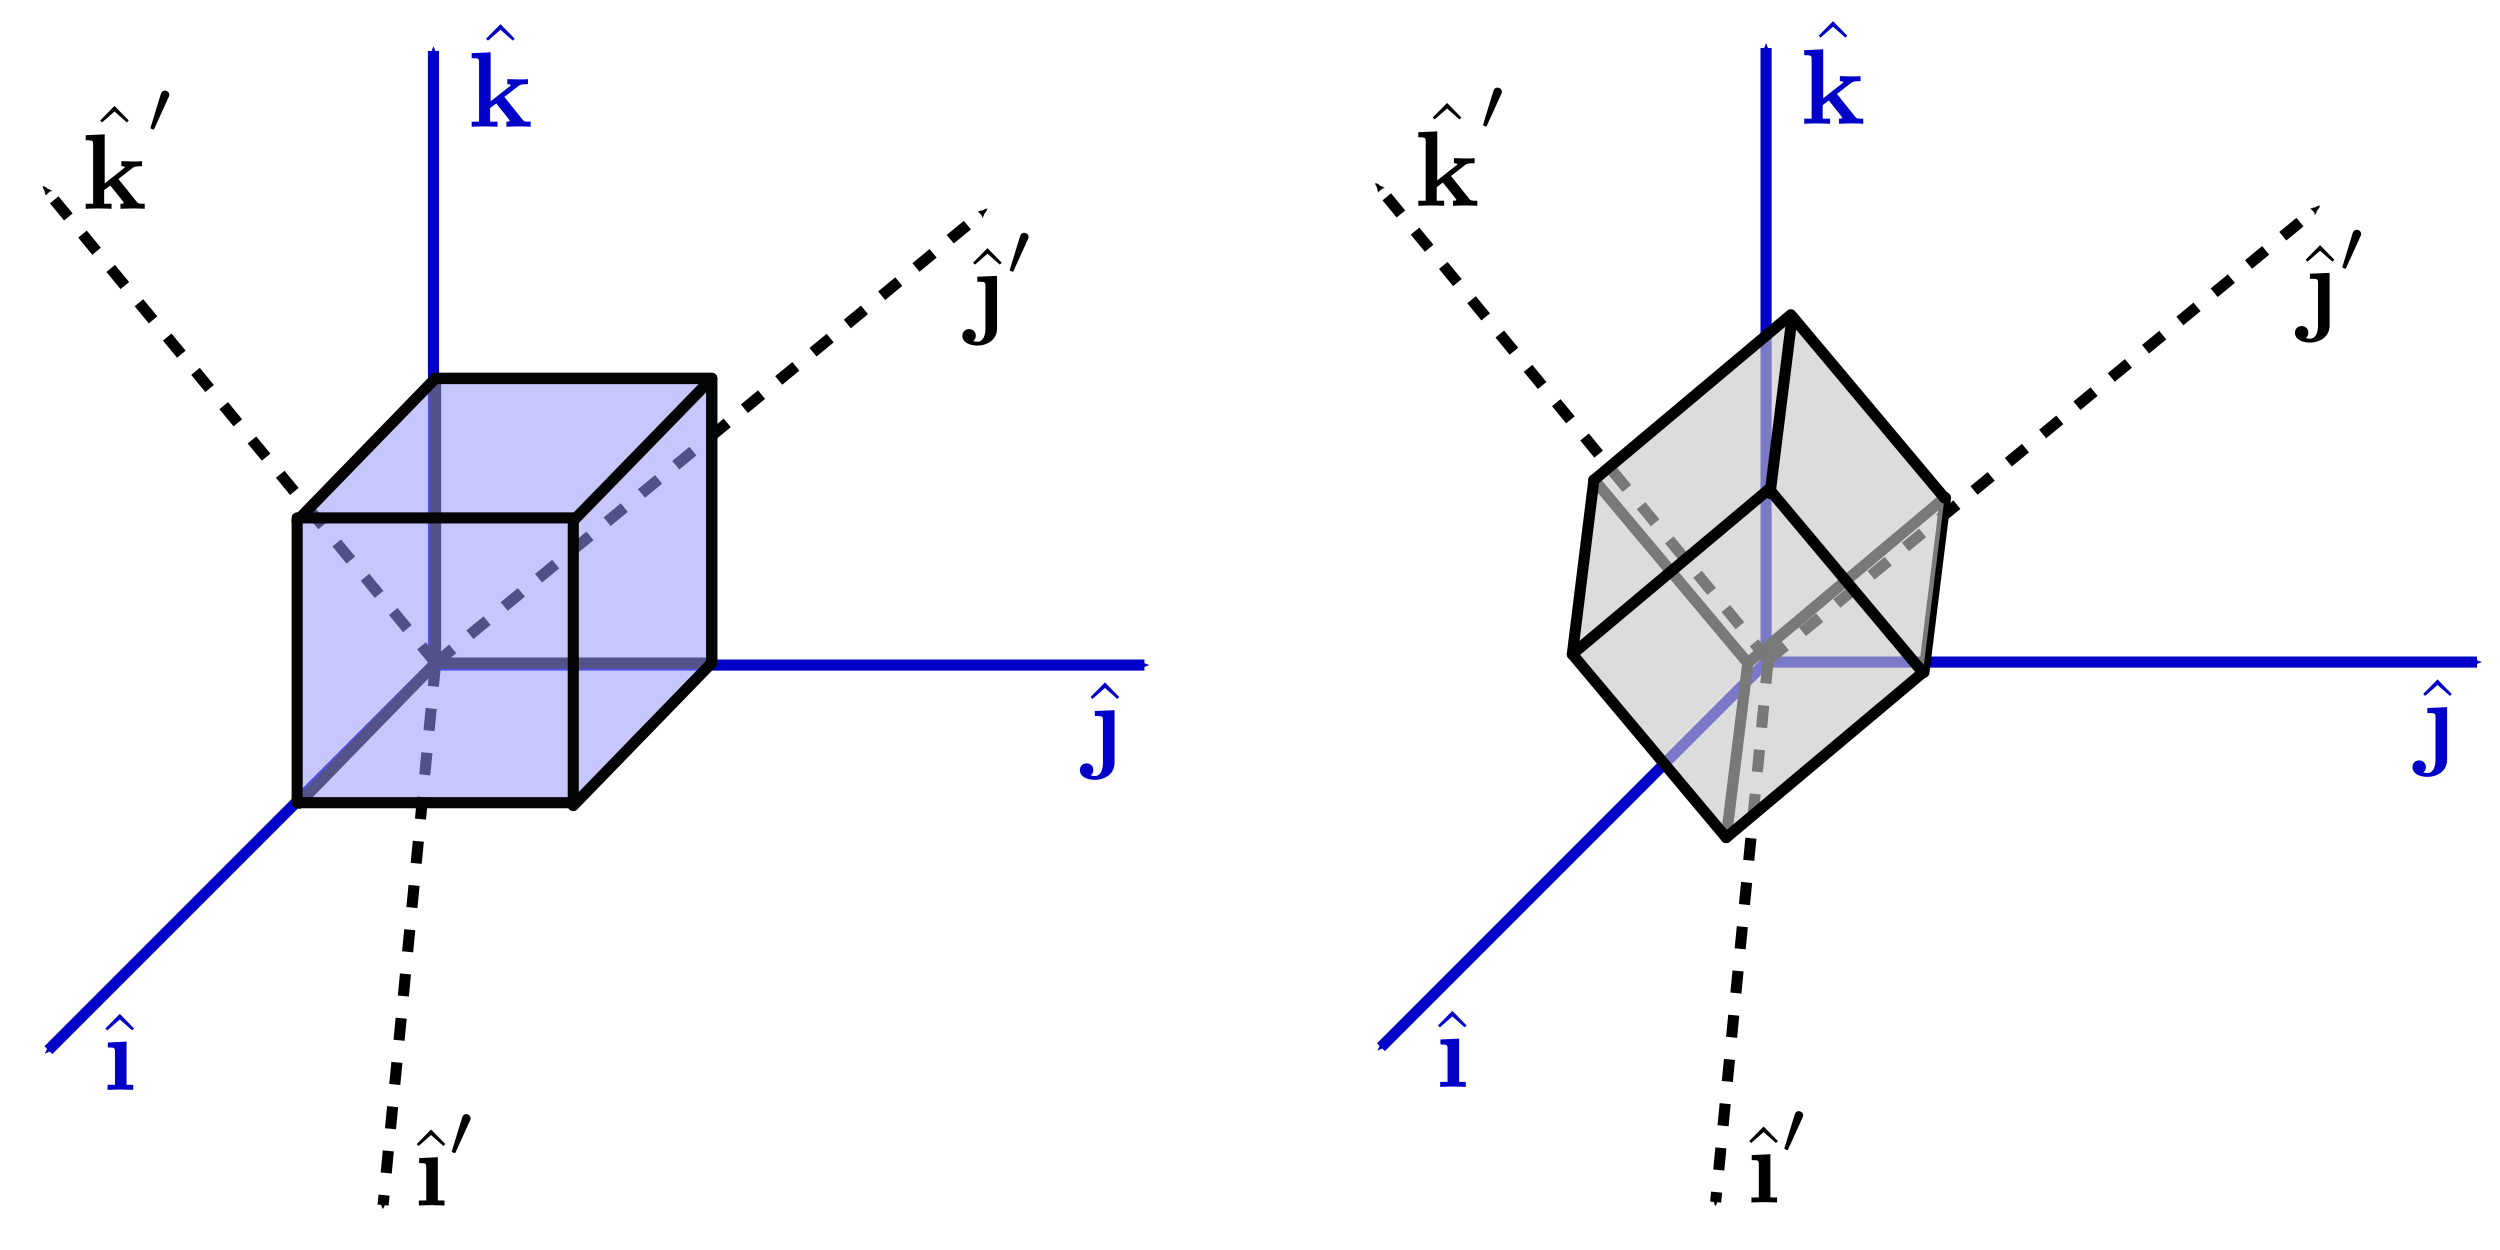 <?xml version="1.0" encoding="UTF-8" standalone="no"?>
<!-- Created with Inkscape (http://www.inkscape.org/) -->

<svg
   xmlns:dc="http://purl.org/dc/elements/1.1/"
   xmlns:cc="http://creativecommons.org/ns#"
   xmlns:rdf="http://www.w3.org/1999/02/22-rdf-syntax-ns#"
   xmlns:svg="http://www.w3.org/2000/svg"
   xmlns="http://www.w3.org/2000/svg"
   xmlns:sodipodi="http://sodipodi.sourceforge.net/DTD/sodipodi-0.dtd"
   xmlns:inkscape="http://www.inkscape.org/namespaces/inkscape"
   id="svg2"
   version="1.1"
   inkscape:version="0.91 r13725"
   xml:space="preserve"
   width="5in"
   height="2.5in"
   viewBox="0 0 450 225"
   sodipodi:docname="rota_ejes.svg"><sodipodi:namedview
     pagecolor="#ffffff"
     bordercolor="#666666"
     borderopacity="1"
     objecttolerance="10"
     gridtolerance="10"
     guidetolerance="10"
     inkscape:pageopacity="0"
     inkscape:pageshadow="2"
     inkscape:window-width="1920"
     inkscape:window-height="1054"
     id="namedview4"
     showgrid="false"
     inkscape:zoom="0.9610573"
     inkscape:cx="98.223397"
     inkscape:cy="197.74454"
     inkscape:window-x="1920"
     inkscape:window-y="0"
     inkscape:window-maximized="1"
     inkscape:current-layer="g10"
     inkscape:object-nodes="true"
     fit-margin-top="0"
     fit-margin-left="0"
     fit-margin-right="0"
     fit-margin-bottom="0"
     units="in" /><defs
     id="defs6"><marker
       inkscape:stockid="Arrow2Send"
       orient="auto"
       refY="0"
       refX="0"
       id="marker8560"
       style="overflow:visible"
       inkscape:isstock="true"><path
         id="path8562"
         style="fill:#000000;fill-opacity:1;fill-rule:evenodd;stroke:#000000;stroke-width:0.625;stroke-linejoin:round;stroke-opacity:1"
         d="M 8.719,4.034 -2.207,0.016 8.719,-4.002 c -1.745,2.372 -1.735,5.617 -6e-7,8.035 z"
         transform="matrix(-0.3,0,0,-0.3,0.69,0)"
         inkscape:connector-curvature="0" /></marker><marker
       inkscape:stockid="Arrow2Send"
       orient="auto"
       refY="0"
       refX="0"
       id="marker8530"
       style="overflow:visible"
       inkscape:isstock="true"><path
         id="path8532"
         style="fill:#000000;fill-opacity:1;fill-rule:evenodd;stroke:#000000;stroke-width:0.625;stroke-linejoin:round;stroke-opacity:1"
         d="M 8.719,4.034 -2.207,0.016 8.719,-4.002 c -1.745,2.372 -1.735,5.617 -6e-7,8.035 z"
         transform="matrix(-0.3,0,0,-0.3,0.69,0)"
         inkscape:connector-curvature="0" /></marker><marker
       inkscape:isstock="true"
       style="overflow:visible"
       id="marker8502"
       refX="0"
       refY="0"
       orient="auto"
       inkscape:stockid="Arrow2Send"><path
         transform="matrix(-0.3,0,0,-0.3,0.69,0)"
         d="M 8.719,4.034 -2.207,0.016 8.719,-4.002 c -1.745,2.372 -1.735,5.617 -6e-7,8.035 z"
         style="fill:#000000;fill-opacity:1;fill-rule:evenodd;stroke:#000000;stroke-width:0.625;stroke-linejoin:round;stroke-opacity:1"
         id="path8504"
         inkscape:connector-curvature="0" /></marker><marker
       inkscape:isstock="true"
       style="overflow:visible"
       id="marker7899"
       refX="0"
       refY="0"
       orient="auto"
       inkscape:stockid="Arrow2Send"
       inkscape:collect="always"><path
         transform="matrix(-0.3,0,0,-0.3,0.69,0)"
         d="M 8.719,4.034 -2.207,0.016 8.719,-4.002 c -1.745,2.372 -1.735,5.617 -6e-7,8.035 z"
         style="fill:#0000c8;fill-opacity:1;fill-rule:evenodd;stroke:#0000c8;stroke-width:0.625;stroke-linejoin:round;stroke-opacity:1"
         id="path7901"
         inkscape:connector-curvature="0" /></marker><marker
       inkscape:isstock="true"
       style="overflow:visible"
       id="marker7555"
       refX="0"
       refY="0"
       orient="auto"
       inkscape:stockid="Arrow2Send"
       inkscape:collect="always"><path
         transform="matrix(-0.3,0,0,-0.3,0.69,0)"
         d="M 8.719,4.034 -2.207,0.016 8.719,-4.002 c -1.745,2.372 -1.735,5.617 -6e-7,8.035 z"
         style="fill:#0000c8;fill-opacity:1;fill-rule:evenodd;stroke:#0000c8;stroke-width:0.625;stroke-linejoin:round;stroke-opacity:1"
         id="path7557"
         inkscape:connector-curvature="0" /></marker><marker
       inkscape:stockid="Arrow2Send"
       orient="auto"
       refY="0"
       refX="0"
       id="Arrow2Send"
       style="overflow:visible"
       inkscape:isstock="true"
       inkscape:collect="always"><path
         id="path7066"
         style="fill:#0000c8;fill-opacity:1;fill-rule:evenodd;stroke:#0000c8;stroke-width:0.625;stroke-linejoin:round;stroke-opacity:1"
         d="M 8.719,4.034 -2.207,0.016 8.719,-4.002 c -1.745,2.372 -1.735,5.617 -6e-7,8.035 z"
         transform="matrix(-0.3,0,0,-0.3,0.69,0)"
         inkscape:connector-curvature="0" /></marker></defs><g
     id="g10"
     inkscape:groupmode="layer"
     inkscape:label="rota_ejes"
     transform="matrix(1.25,0,0,-1.25,157.093,236.983)"><g
       id="g9334"
       transform="translate(260.148,-240.137)"><path
         style="fill:none;fill-rule:evenodd;stroke:#0000c8;stroke-width:1.6;stroke-linecap:butt;stroke-linejoin:miter;stroke-miterlimit:4;stroke-dasharray:none;stroke-dashoffset:0;stroke-opacity:1;marker-end:url(#Arrow2Send)"
         d="m -131.51,334.385 102.375,0"
         id="path9336"
         inkscape:connector-curvature="0" /><path
         inkscape:connector-curvature="0"
         id="path9338"
         d="m -131.641,334.253 -55.327,-55.327"
         style="fill:none;fill-rule:evenodd;stroke:#0000c8;stroke-width:1.6;stroke-linecap:butt;stroke-linejoin:miter;stroke-miterlimit:4;stroke-dasharray:none;stroke-dashoffset:0;stroke-opacity:1;marker-end:url(#marker7555)" /><path
         inkscape:connector-curvature="0"
         id="path9340"
         d="m -131.51,334.385 0,88.432"
         style="fill:none;fill-rule:evenodd;stroke:#0000c8;stroke-width:1.6;stroke-linecap:butt;stroke-linejoin:miter;stroke-miterlimit:4;stroke-dasharray:none;stroke-dashoffset:0;stroke-opacity:1;marker-end:url(#marker7899)" /><path
         inkscape:connector-curvature="0"
         id="path9342"
         d="m -131.207,334.684 79.032,65.075"
         style="fill:none;fill-rule:evenodd;stroke:#000000;stroke-width:1.6;stroke-linecap:butt;stroke-linejoin:miter;stroke-miterlimit:4;stroke-dasharray:3.2, 3.2;stroke-dashoffset:0;stroke-opacity:1;marker-end:url(#marker8502)" /><path
         style="fill:none;fill-rule:evenodd;stroke:#000000;stroke-width:1.6;stroke-linecap:butt;stroke-linejoin:miter;stroke-miterlimit:4;stroke-dasharray:3.2, 3.2;stroke-dashoffset:0;stroke-opacity:1;marker-end:url(#marker8560)"
         d="m -131.225,334.5 -7.543,-77.88"
         id="path9344"
         inkscape:connector-curvature="0" /><path
         style="fill:none;fill-rule:evenodd;stroke:#000000;stroke-width:1.6;stroke-linecap:butt;stroke-linejoin:miter;stroke-miterlimit:4;stroke-dasharray:3.2, 3.2;stroke-dashoffset:0;stroke-opacity:1;marker-end:url(#marker8530)"
         d="m -131.207,334.684 -56.212,68.268"
         id="path9346"
         inkscape:connector-curvature="0" /><g
         id="g9348"
         transform="matrix(1,0,0,-1,-213.559,470.155)"
         style="fill:#0000c8;fill-opacity:1"><g
           word-spacing="normal"
           letter-spacing="normal"
           font-size-adjust="none"
           font-stretch="normal"
           font-weight="normal"
           font-variant="normal"
           font-style="normal"
           stroke-miterlimit="10.433"
           xml:space="preserve"
           transform="matrix(0.31,0,0,-0.31,-54.237,184.172)"
           id="g9350"
           style="font-style:normal;font-variant:normal;font-weight:normal;font-stretch:normal;letter-spacing:normal;word-spacing:normal;text-anchor:start;fill:#0000c8;fill-opacity:1;fill-rule:evenodd;stroke:#000000;stroke-linecap:butt;stroke-linejoin:miter;stroke-miterlimit:10.433;stroke-dasharray:none;stroke-dashoffset:0;stroke-opacity:1"><polygon
             id="polygon9352"
             points="464.06,447.08 464.95,446.19 470.73,451.27 476.47,446.19 477.36,447.08 470.73,453.86 "
             style="fill:#0000c8;fill-opacity:1;stroke-width:0" /><path
             id="path9354"
             d="m 466.18,418.01 0,22.77 -8.82,-0.41 0,-2.34 c 3.1,0 3.44,0 3.44,-1.94 l 0,-27.55 -3.44,0 0,-2.34 c 1.85,0.05 4.19,0.16 5.99,0.16 1.84,0 4.23,-0.11 6.01,-0.16 l 0,2.34 -3.43,0 0,6.33 c 1.45,1.14 1.84,1.44 2.84,2.14 l 5.03,-6.28 c 0.45,-0.59 1.25,-1.59 1.25,-1.73 0,-0.46 -0.89,-0.46 -1.55,-0.46 l 0,-2.34 c 1.5,0.09 5.83,0.16 6.08,0.16 1.8,0 3.49,-0.07 5.19,-0.16 l 0,2.34 -0.86,0 c -2.14,0 -2.28,0.21 -2.94,1 l -8.42,10.5 6.49,5.03 c 0.7,0.57 1.14,0.91 4.48,0.91 l 0,2.34 c -1.34,-0.15 -2.59,-0.15 -3.89,-0.15 -1.34,0 -4.58,0.11 -5.72,0.15 l 0,-2.34 c 1.14,0 1.28,-0.16 1.69,-0.55 z"
             inkscape:connector-curvature="0"
             style="fill:#0000c8;fill-opacity:1;stroke-width:0" /></g></g><g
         id="g9356"
         transform="matrix(1,0,0,-1,-124.538,379.194)"
         style="fill:#0000c8;fill-opacity:1"><g
           word-spacing="normal"
           letter-spacing="normal"
           font-size-adjust="none"
           font-stretch="normal"
           font-weight="normal"
           font-variant="normal"
           font-style="normal"
           stroke-miterlimit="10.433"
           xml:space="preserve"
           transform="matrix(0.31,0,0,-0.31,-54.237,184.172)"
           id="g9358"
           style="font-style:normal;font-variant:normal;font-weight:normal;font-stretch:normal;letter-spacing:normal;word-spacing:normal;text-anchor:start;fill:#0000c8;fill-opacity:1;fill-rule:evenodd;stroke:#000000;stroke-linecap:butt;stroke-linejoin:miter;stroke-miterlimit:10.433;stroke-dasharray:none;stroke-dashoffset:0;stroke-opacity:1"><polygon
             id="polygon9360"
             points="457.7,434.72 458.59,433.83 464.38,438.91 470.11,433.83 471,434.72 464.38,441.5 "
             style="fill:#0000c8;fill-opacity:1;stroke-width:0" /><path
             id="path9362"
             d="m 459.66,428.21 0,-2.34 c 0.84,0 1.94,0 2.69,-0.09 1.09,-0.21 1.09,-0.85 1.09,-1.89 l 0,-19.78 c 0,-2.49 -0.75,-6.08 -3.73,-6.08 -0.8,0 -1.21,0.09 -1.96,0.29 0.96,0.71 1.21,1.75 1.21,2.5 0,1.74 -1.3,3.08 -3.1,3.08 -1.89,0 -3.14,-1.34 -3.14,-3.14 0,-2.83 3,-4.53 7.08,-4.53 4.28,0 9.02,2.59 9.02,7.88 l 0,24.51 z"
             inkscape:connector-curvature="0"
             style="fill:#0000c8;fill-opacity:1;stroke-width:0" /></g></g><g
         transform="matrix(1,0,0,-1,-266.142,331.464)"
         id="g9364"
         style="fill:#0000c8;fill-opacity:1"><g
           style="font-style:normal;font-variant:normal;font-weight:normal;font-stretch:normal;letter-spacing:normal;word-spacing:normal;text-anchor:start;fill:#0000c8;fill-opacity:1;fill-rule:evenodd;stroke:#000000;stroke-linecap:butt;stroke-linejoin:miter;stroke-miterlimit:10.433;stroke-dasharray:none;stroke-dashoffset:0;stroke-opacity:1"
           id="g9366"
           transform="matrix(0.31,0,0,-0.31,-54.237,184.172)"
           xml:space="preserve"
           stroke-miterlimit="10.433"
           font-style="normal"
           font-variant="normal"
           font-weight="normal"
           font-stretch="normal"
           font-size-adjust="none"
           letter-spacing="normal"
           word-spacing="normal"><polygon
             style="fill:#0000c8;fill-opacity:1;stroke-width:0"
             points="456.86,434.72 457.75,433.83 463.53,438.91 469.27,433.83 470.16,434.72 463.53,441.5 "
             id="polygon9368" /><path
             style="fill:#0000c8;fill-opacity:1;stroke-width:0"
             inkscape:connector-curvature="0"
             d="m 466.68,428.62 -8.68,-0.41 0,-2.34 c 2.96,0 3.3,0 3.3,-1.94 l 0,-15.39 -3.44,0 0,-2.34 c 1.55,0.05 3.99,0.16 6.08,0.16 1.5,0 4.03,-0.11 5.83,-0.16 l 0,2.34 -3.09,0 z"
             id="path9370" /></g></g><g
         id="g9372"
         transform="matrix(1,0,0,-1,-221.319,314.815)"><g
           word-spacing="normal"
           letter-spacing="normal"
           font-size-adjust="none"
           font-stretch="normal"
           font-weight="normal"
           font-variant="normal"
           font-style="normal"
           stroke-miterlimit="10.433"
           xml:space="preserve"
           transform="matrix(0.31,0,0,-0.31,-54.237,184.172)"
           id="g9374"
           style="font-style:normal;font-variant:normal;font-weight:normal;font-stretch:normal;letter-spacing:normal;word-spacing:normal;text-anchor:start;fill:none;fill-opacity:1;fill-rule:evenodd;stroke:#000000;stroke-linecap:butt;stroke-linejoin:miter;stroke-miterlimit:10.433;stroke-dasharray:none;stroke-dashoffset:0;stroke-opacity:1"><polygon
             id="polygon9376"
             points="463.53,441.5 456.86,434.72 457.75,433.83 463.53,438.91 469.27,433.83 470.16,434.72 "
             style="fill:#000000;stroke-width:0" /><path
             id="path9378"
             d="m 466.68,428.62 -8.68,-0.41 0,-2.34 c 2.96,0 3.3,0 3.3,-1.94 l 0,-15.39 -3.44,0 0,-2.34 c 1.55,0.05 3.99,0.16 6.08,0.16 1.5,0 4.03,-0.11 5.83,-0.16 l 0,2.34 -3.09,0 z"
             inkscape:connector-curvature="0"
             style="fill:#000000;stroke-width:0" /><path
             id="path9380"
             d="m 481.59,445.57 0.03,0.06 0.02,0.05 0.02,0.05 0.02,0.05 0.02,0.04 0.02,0.05 0.02,0.04 0.02,0.05 0.01,0.04 0.02,0.04 0.01,0.04 0.01,0.03 0.01,0.04 0.01,0.03 0.01,0.04 0.01,0.03 0.01,0.03 0.01,0.04 0,0.03 0.01,0.03 0,0.02 0.01,0.03 0,0.03 0,0.03 0.01,0.05 0,0.05 0,0.05 0,0.04 c 0,1.08 -0.98,1.93 -2.06,1.93 -1.33,0 -1.73,-1.1 -1.91,-1.65 l -4.61,-15.09 c -0.03,-0.06 -0.17,-0.51 -0.17,-0.56 0,-0.41 1.08,-0.77 1.36,-0.77 0.25,0 0.28,0.08 0.52,0.6 z"
             inkscape:connector-curvature="0"
             style="fill:#000000;stroke-width:0" /></g></g><g
         id="g9382"
         transform="matrix(1,0,0,-1,-141.457,441.733)"><g
           word-spacing="normal"
           letter-spacing="normal"
           font-size-adjust="none"
           font-stretch="normal"
           font-weight="normal"
           font-variant="normal"
           font-style="normal"
           stroke-miterlimit="10.433"
           xml:space="preserve"
           transform="matrix(0.31,0,0,-0.31,-54.237,184.172)"
           id="g9384"
           style="font-style:normal;font-variant:normal;font-weight:normal;font-stretch:normal;letter-spacing:normal;word-spacing:normal;text-anchor:start;fill:none;fill-opacity:1;fill-rule:evenodd;stroke:#000000;stroke-linecap:butt;stroke-linejoin:miter;stroke-miterlimit:10.433;stroke-dasharray:none;stroke-dashoffset:0;stroke-opacity:1"><polygon
             id="polygon9386"
             points="464.38,438.91 470.11,433.83 471,434.72 464.38,441.5 457.7,434.72 458.59,433.83 "
             style="fill:#000000;stroke-width:0" /><path
             id="path9388"
             d="m 459.66,428.21 0,-2.34 c 0.84,0 1.94,0 2.69,-0.09 1.09,-0.21 1.09,-0.85 1.09,-1.89 l 0,-19.78 c 0,-2.49 -0.75,-6.08 -3.73,-6.08 -0.8,0 -1.21,0.09 -1.96,0.29 0.96,0.71 1.21,1.75 1.21,2.5 0,1.74 -1.3,3.08 -3.1,3.08 -1.89,0 -3.14,-1.34 -3.14,-3.14 0,-2.83 3,-4.53 7.08,-4.53 4.28,0 9.02,2.59 9.02,7.88 l 0,24.51 z"
             inkscape:connector-curvature="0"
             style="fill:#000000;stroke-width:0" /><path
             id="path9390"
             d="m 483.15,445.57 0.02,0.06 0.03,0.05 0.02,0.05 0.02,0.05 0.02,0.04 0.02,0.05 0.02,0.04 0.02,0.05 0.01,0.04 0.02,0.04 0.01,0.04 0.01,0.03 0.01,0.04 0.01,0.03 0.01,0.04 0.01,0.03 0.01,0.03 0,0.04 0.01,0.03 0.01,0.03 0,0.02 0.01,0.03 0,0.03 0,0.03 0.01,0.05 0,0.05 0,0.05 0,0.04 c 0,1.08 -0.98,1.93 -2.06,1.93 -1.33,0 -1.74,-1.1 -1.91,-1.65 l -4.61,-15.09 c -0.03,-0.06 -0.17,-0.51 -0.17,-0.56 0,-0.41 1.08,-0.77 1.36,-0.77 0.25,0 0.28,0.08 0.52,0.6 z"
             inkscape:connector-curvature="0"
             style="fill:#000000;stroke-width:0" /></g></g><g
         id="g9392"
         transform="matrix(1,0,0,-1,-269.134,459.902)"><g
           id="g9394"
           transform="matrix(0.31,0,0,-0.31,-54.237,184.172)"
           xml:space="preserve"
           stroke-miterlimit="10.433"
           font-style="normal"
           font-variant="normal"
           font-weight="normal"
           font-stretch="normal"
           font-size-adjust="none"
           letter-spacing="normal"
           word-spacing="normal"
           style="font-style:normal;font-variant:normal;font-weight:normal;font-stretch:normal;letter-spacing:normal;word-spacing:normal;text-anchor:start;fill:none;fill-opacity:1;fill-rule:evenodd;stroke:#000000;stroke-linecap:butt;stroke-linejoin:miter;stroke-miterlimit:10.433;stroke-dasharray:none;stroke-dashoffset:0;stroke-opacity:1"><polygon
             points="464.06,442.16 464.95,441.27 470.73,446.34 476.47,441.27 477.36,442.16 470.73,448.94 "
             id="polygon9396"
             style="fill:#000000;stroke-width:0" /><path
             d="m 466.18,412.97 0,22.77 -8.82,-0.41 0,-2.34 c 3.1,0 3.44,0 3.44,-1.94 l 0,-27.55 -3.44,0 0,-2.34 c 1.85,0.05 4.19,0.16 5.99,0.16 1.84,0 4.23,-0.11 6.01,-0.16 l 0,2.34 -3.43,0 0,6.33 c 1.45,1.14 1.84,1.44 2.84,2.14 l 5.03,-6.28 c 0.45,-0.59 1.25,-1.59 1.25,-1.73 0,-0.46 -0.89,-0.46 -1.55,-0.46 l 0,-2.34 c 1.5,0.09 5.83,0.16 6.08,0.16 1.8,0 3.49,-0.07 5.19,-0.16 l 0,2.34 -0.86,0 c -2.14,0 -2.28,0.21 -2.94,1 l -8.42,10.5 6.49,5.04 c 0.7,0.56 1.14,0.9 4.48,0.9 l 0,2.35 c -1.34,-0.16 -2.59,-0.16 -3.89,-0.16 -1.34,0 -4.58,0.11 -5.72,0.16 l 0,-2.35 c 1.14,0 1.28,-0.15 1.69,-0.55 z"
             id="path9398"
             inkscape:connector-curvature="0"
             style="fill:#000000;stroke-width:0" /><path
             d="m 495.87,453.01 0.03,0.06 0.02,0.05 0.02,0.05 0.03,0.05 0.02,0.04 0.01,0.05 0.02,0.04 0.02,0.04 0.01,0.05 0.02,0.03 0.01,0.04 0.01,0.04 0.01,0.04 0.02,0.03 0,0.04 0.01,0.03 0.01,0.03 0.01,0.03 0,0.03 0.01,0.03 0,0.03 0.01,0.03 0,0.03 0,0.02 0.01,0.06 0,0.05 0,0.04 0,0.05 c 0,1.08 -0.98,1.92 -2.06,1.92 -1.33,0 -1.73,-1.09 -1.91,-1.64 l -4.6,-15.09 c -0.04,-0.06 -0.18,-0.52 -0.18,-0.56 0,-0.41 1.08,-0.77 1.36,-0.77 0.25,0 0.28,0.08 0.52,0.59 z"
             id="path9400"
             inkscape:connector-curvature="0"
             style="fill:#000000;stroke-width:0" /></g></g></g><g
       id="g9299"
       transform="translate(68.258,-240.568)"><path
         inkscape:connector-curvature="0"
         id="path7027"
         d="m -131.51,334.385 102.375,0"
         style="fill:none;fill-rule:evenodd;stroke:#0000c8;stroke-width:1.6;stroke-linecap:butt;stroke-linejoin:miter;stroke-miterlimit:4;stroke-dasharray:none;stroke-dashoffset:0;stroke-opacity:1;marker-end:url(#Arrow2Send)" /><path
         style="fill:none;fill-rule:evenodd;stroke:#0000c8;stroke-width:1.6;stroke-linecap:butt;stroke-linejoin:miter;stroke-miterlimit:4;stroke-dasharray:none;stroke-dashoffset:0;stroke-opacity:1;marker-end:url(#marker7555)"
         d="m -131.641,334.253 -55.327,-55.327"
         id="path7553"
         inkscape:connector-curvature="0" /><path
         style="fill:none;fill-rule:evenodd;stroke:#0000c8;stroke-width:1.6;stroke-linecap:butt;stroke-linejoin:miter;stroke-miterlimit:4;stroke-dasharray:none;stroke-dashoffset:0;stroke-opacity:1;marker-end:url(#marker7899)"
         d="m -131.51,334.385 0,88.432"
         id="path7897"
         inkscape:connector-curvature="0" /><path
         style="fill:none;fill-rule:evenodd;stroke:#000000;stroke-width:1.6;stroke-linecap:butt;stroke-linejoin:miter;stroke-miterlimit:4;stroke-dasharray:3.2, 3.2;stroke-dashoffset:0;stroke-opacity:1;marker-end:url(#marker8502)"
         d="m -131.207,334.684 79.032,65.075"
         id="path8496"
         inkscape:connector-curvature="0" /><path
         inkscape:connector-curvature="0"
         id="path8498"
         d="m -131.225,334.5 -7.543,-77.88"
         style="fill:none;fill-rule:evenodd;stroke:#000000;stroke-width:1.6;stroke-linecap:butt;stroke-linejoin:miter;stroke-miterlimit:4;stroke-dasharray:3.2, 3.2;stroke-dashoffset:0;stroke-opacity:1;marker-end:url(#marker8560)" /><path
         inkscape:connector-curvature="0"
         id="path8500"
         d="m -131.207,334.684 -56.212,68.268"
         style="fill:none;fill-rule:evenodd;stroke:#000000;stroke-width:1.6;stroke-linecap:butt;stroke-linejoin:miter;stroke-miterlimit:4;stroke-dasharray:3.2, 3.2;stroke-dashoffset:0;stroke-opacity:1;marker-end:url(#marker8530)" /><g
         style="fill:#0000c8;fill-opacity:1"
         transform="matrix(1,0,0,-1,-213.559,470.155)"
         id="g6645-7"><g
           style="font-style:normal;font-variant:normal;font-weight:normal;font-stretch:normal;letter-spacing:normal;word-spacing:normal;text-anchor:start;fill:#0000c8;fill-opacity:1;fill-rule:evenodd;stroke:#000000;stroke-linecap:butt;stroke-linejoin:miter;stroke-miterlimit:10.433;stroke-dasharray:none;stroke-dashoffset:0;stroke-opacity:1"
           id="g6647-7"
           transform="matrix(0.31,0,0,-0.31,-54.237,184.172)"
           xml:space="preserve"
           stroke-miterlimit="10.433"
           font-style="normal"
           font-variant="normal"
           font-weight="normal"
           font-stretch="normal"
           font-size-adjust="none"
           letter-spacing="normal"
           word-spacing="normal"><polygon
             style="fill:#0000c8;fill-opacity:1;stroke-width:0"
             points="464.95,446.19 470.73,451.27 476.47,446.19 477.36,447.08 470.73,453.86 464.06,447.08 "
             id="polygon6649-4" /><path
             style="fill:#0000c8;fill-opacity:1;stroke-width:0"
             inkscape:connector-curvature="0"
             d="m 466.18,418.01 0,22.77 -8.82,-0.41 0,-2.34 c 3.1,0 3.44,0 3.44,-1.94 l 0,-27.55 -3.44,0 0,-2.34 c 1.85,0.05 4.19,0.16 5.99,0.16 1.84,0 4.23,-0.11 6.01,-0.16 l 0,2.34 -3.43,0 0,6.33 c 1.45,1.14 1.84,1.44 2.84,2.14 l 5.03,-6.28 c 0.45,-0.59 1.25,-1.59 1.25,-1.73 0,-0.46 -0.89,-0.46 -1.55,-0.46 l 0,-2.34 c 1.5,0.09 5.83,0.16 6.08,0.16 1.8,0 3.49,-0.07 5.19,-0.16 l 0,2.34 -0.86,0 c -2.14,0 -2.28,0.21 -2.94,1 l -8.42,10.5 6.49,5.03 c 0.7,0.57 1.14,0.91 4.48,0.91 l 0,2.34 c -1.34,-0.15 -2.59,-0.15 -3.89,-0.15 -1.34,0 -4.58,0.11 -5.72,0.15 l 0,-2.34 c 1.14,0 1.28,-0.16 1.69,-0.55 z"
             id="path6651-0" /></g></g><g
         style="fill:#0000c8;fill-opacity:1"
         transform="matrix(1,0,0,-1,-124.538,379.194)"
         id="g5411-6"><g
           style="font-style:normal;font-variant:normal;font-weight:normal;font-stretch:normal;letter-spacing:normal;word-spacing:normal;text-anchor:start;fill:#0000c8;fill-opacity:1;fill-rule:evenodd;stroke:#000000;stroke-linecap:butt;stroke-linejoin:miter;stroke-miterlimit:10.433;stroke-dasharray:none;stroke-dashoffset:0;stroke-opacity:1"
           id="g5413-4"
           transform="matrix(0.31,0,0,-0.31,-54.237,184.172)"
           xml:space="preserve"
           stroke-miterlimit="10.433"
           font-style="normal"
           font-variant="normal"
           font-weight="normal"
           font-stretch="normal"
           font-size-adjust="none"
           letter-spacing="normal"
           word-spacing="normal"><polygon
             style="fill:#0000c8;fill-opacity:1;stroke-width:0"
             points="458.59,433.83 464.38,438.91 470.11,433.83 471,434.72 464.38,441.5 457.7,434.72 "
             id="polygon5415-7" /><path
             style="fill:#0000c8;fill-opacity:1;stroke-width:0"
             inkscape:connector-curvature="0"
             d="m 459.66,428.21 0,-2.34 c 0.84,0 1.94,0 2.69,-0.09 1.09,-0.21 1.09,-0.85 1.09,-1.89 l 0,-19.78 c 0,-2.49 -0.75,-6.08 -3.73,-6.08 -0.8,0 -1.21,0.09 -1.96,0.29 0.96,0.71 1.21,1.75 1.21,2.5 0,1.74 -1.3,3.08 -3.1,3.08 -1.89,0 -3.14,-1.34 -3.14,-3.14 0,-2.83 3,-4.53 7.08,-4.53 4.28,0 9.02,2.59 9.02,7.88 l 0,24.51 z"
             id="path5417-4" /></g></g><g
         style="fill:#0000c8;fill-opacity:1"
         id="g5127-8"
         transform="matrix(1,0,0,-1,-266.142,331.464)"><g
           word-spacing="normal"
           letter-spacing="normal"
           font-size-adjust="none"
           font-stretch="normal"
           font-weight="normal"
           font-variant="normal"
           font-style="normal"
           stroke-miterlimit="10.433"
           xml:space="preserve"
           transform="matrix(0.31,0,0,-0.31,-54.237,184.172)"
           id="g5129-5"
           style="font-style:normal;font-variant:normal;font-weight:normal;font-stretch:normal;letter-spacing:normal;word-spacing:normal;text-anchor:start;fill:#0000c8;fill-opacity:1;fill-rule:evenodd;stroke:#000000;stroke-linecap:butt;stroke-linejoin:miter;stroke-miterlimit:10.433;stroke-dasharray:none;stroke-dashoffset:0;stroke-opacity:1"><polygon
             id="polygon5131-8"
             points="457.75,433.83 463.53,438.91 469.27,433.83 470.16,434.72 463.53,441.5 456.86,434.72 "
             style="fill:#0000c8;fill-opacity:1;stroke-width:0" /><path
             id="path5133-2"
             d="m 466.68,428.62 -8.68,-0.41 0,-2.34 c 2.96,0 3.3,0 3.3,-1.94 l 0,-15.39 -3.44,0 0,-2.34 c 1.55,0.05 3.99,0.16 6.08,0.16 1.5,0 4.03,-0.11 5.83,-0.16 l 0,2.34 -3.09,0 z"
             inkscape:connector-curvature="0"
             style="fill:#0000c8;fill-opacity:1;stroke-width:0" /></g></g><g
         transform="matrix(1,0,0,-1,-221.319,314.815)"
         id="g6007-6"><g
           style="font-style:normal;font-variant:normal;font-weight:normal;font-stretch:normal;letter-spacing:normal;word-spacing:normal;text-anchor:start;fill:none;fill-opacity:1;fill-rule:evenodd;stroke:#000000;stroke-linecap:butt;stroke-linejoin:miter;stroke-miterlimit:10.433;stroke-dasharray:none;stroke-dashoffset:0;stroke-opacity:1"
           id="g6009-0"
           transform="matrix(0.31,0,0,-0.31,-54.237,184.172)"
           xml:space="preserve"
           stroke-miterlimit="10.433"
           font-style="normal"
           font-variant="normal"
           font-weight="normal"
           font-stretch="normal"
           font-size-adjust="none"
           letter-spacing="normal"
           word-spacing="normal"><polygon
             style="fill:#000000;stroke-width:0"
             points="456.86,434.72 457.75,433.83 463.53,438.91 469.27,433.83 470.16,434.72 463.53,441.5 "
             id="polygon6011-6" /><path
             style="fill:#000000;stroke-width:0"
             inkscape:connector-curvature="0"
             d="m 466.68,428.62 -8.68,-0.41 0,-2.34 c 2.96,0 3.3,0 3.3,-1.94 l 0,-15.39 -3.44,0 0,-2.34 c 1.55,0.05 3.99,0.16 6.08,0.16 1.5,0 4.03,-0.11 5.83,-0.16 l 0,2.34 -3.09,0 z"
             id="path6013-6" /><path
             style="fill:#000000;stroke-width:0"
             inkscape:connector-curvature="0"
             d="m 481.59,445.57 0.03,0.06 0.02,0.05 0.02,0.05 0.02,0.05 0.02,0.04 0.02,0.05 0.02,0.04 0.02,0.05 0.01,0.04 0.02,0.04 0.01,0.04 0.01,0.03 0.01,0.04 0.01,0.03 0.01,0.04 0.01,0.03 0.01,0.03 0.01,0.04 0,0.03 0.01,0.03 0,0.02 0.01,0.03 0,0.03 0,0.03 0.01,0.05 0,0.05 0,0.05 0,0.04 c 0,1.08 -0.98,1.93 -2.06,1.93 -1.33,0 -1.73,-1.1 -1.91,-1.65 l -4.61,-15.09 c -0.03,-0.06 -0.17,-0.51 -0.17,-0.56 0,-0.41 1.08,-0.77 1.36,-0.77 0.25,0 0.28,0.08 0.52,0.6 z"
             id="path6015-4" /></g></g><g
         transform="matrix(1,0,0,-1,-141.457,441.733)"
         id="g5703-6"><g
           style="font-style:normal;font-variant:normal;font-weight:normal;font-stretch:normal;letter-spacing:normal;word-spacing:normal;text-anchor:start;fill:none;fill-opacity:1;fill-rule:evenodd;stroke:#000000;stroke-linecap:butt;stroke-linejoin:miter;stroke-miterlimit:10.433;stroke-dasharray:none;stroke-dashoffset:0;stroke-opacity:1"
           id="g5705-2"
           transform="matrix(0.31,0,0,-0.31,-54.237,184.172)"
           xml:space="preserve"
           stroke-miterlimit="10.433"
           font-style="normal"
           font-variant="normal"
           font-weight="normal"
           font-stretch="normal"
           font-size-adjust="none"
           letter-spacing="normal"
           word-spacing="normal"><polygon
             style="fill:#000000;stroke-width:0"
             points="470.11,433.83 471,434.72 464.38,441.5 457.7,434.72 458.59,433.83 464.38,438.91 "
             id="polygon5707-8" /><path
             style="fill:#000000;stroke-width:0"
             inkscape:connector-curvature="0"
             d="m 459.66,428.21 0,-2.34 c 0.84,0 1.94,0 2.69,-0.09 1.09,-0.21 1.09,-0.85 1.09,-1.89 l 0,-19.78 c 0,-2.49 -0.75,-6.08 -3.73,-6.08 -0.8,0 -1.21,0.09 -1.96,0.29 0.96,0.71 1.21,1.75 1.21,2.5 0,1.74 -1.3,3.08 -3.1,3.08 -1.89,0 -3.14,-1.34 -3.14,-3.14 0,-2.83 3,-4.53 7.08,-4.53 4.28,0 9.02,2.59 9.02,7.88 l 0,24.51 z"
             id="path5709-9" /><path
             style="fill:#000000;stroke-width:0"
             inkscape:connector-curvature="0"
             d="m 483.15,445.57 0.02,0.06 0.03,0.05 0.02,0.05 0.02,0.05 0.02,0.04 0.02,0.05 0.02,0.04 0.02,0.05 0.01,0.04 0.02,0.04 0.01,0.04 0.01,0.03 0.01,0.04 0.01,0.03 0.01,0.04 0.01,0.03 0.01,0.03 0,0.04 0.01,0.03 0.01,0.03 0,0.02 0.01,0.03 0,0.03 0,0.03 0.01,0.05 0,0.05 0,0.05 0,0.04 c 0,1.08 -0.98,1.93 -2.06,1.93 -1.33,0 -1.74,-1.1 -1.91,-1.65 l -4.61,-15.09 c -0.03,-0.06 -0.17,-0.51 -0.17,-0.56 0,-0.41 1.08,-0.77 1.36,-0.77 0.25,0 0.28,0.08 0.52,0.6 z"
             id="path5711-6" /></g></g><g
         transform="matrix(1,0,0,-1,-269.134,459.902)"
         id="g6321-0"><g
           style="font-style:normal;font-variant:normal;font-weight:normal;font-stretch:normal;letter-spacing:normal;word-spacing:normal;text-anchor:start;fill:none;fill-opacity:1;fill-rule:evenodd;stroke:#000000;stroke-linecap:butt;stroke-linejoin:miter;stroke-miterlimit:10.433;stroke-dasharray:none;stroke-dashoffset:0;stroke-opacity:1"
           word-spacing="normal"
           letter-spacing="normal"
           font-size-adjust="none"
           font-stretch="normal"
           font-weight="normal"
           font-variant="normal"
           font-style="normal"
           stroke-miterlimit="10.433"
           xml:space="preserve"
           transform="matrix(0.31,0,0,-0.31,-54.237,184.172)"
           id="g6323-7"><polygon
             style="fill:#000000;stroke-width:0"
             id="polygon6325-0"
             points="464.95,441.27 470.73,446.34 476.47,441.27 477.36,442.16 470.73,448.94 464.06,442.16 " /><path
             style="fill:#000000;stroke-width:0"
             inkscape:connector-curvature="0"
             id="path6327-1"
             d="m 466.18,412.97 0,22.77 -8.82,-0.41 0,-2.34 c 3.1,0 3.44,0 3.44,-1.94 l 0,-27.55 -3.44,0 0,-2.34 c 1.85,0.05 4.19,0.16 5.99,0.16 1.84,0 4.23,-0.11 6.01,-0.16 l 0,2.34 -3.43,0 0,6.33 c 1.45,1.14 1.84,1.44 2.84,2.14 l 5.03,-6.28 c 0.45,-0.59 1.25,-1.59 1.25,-1.73 0,-0.46 -0.89,-0.46 -1.55,-0.46 l 0,-2.34 c 1.5,0.09 5.83,0.16 6.08,0.16 1.8,0 3.49,-0.07 5.19,-0.16 l 0,2.34 -0.86,0 c -2.14,0 -2.28,0.21 -2.94,1 l -8.42,10.5 6.49,5.04 c 0.7,0.56 1.14,0.9 4.48,0.9 l 0,2.35 c -1.34,-0.16 -2.59,-0.16 -3.89,-0.16 -1.34,0 -4.58,0.11 -5.72,0.16 l 0,-2.35 c 1.14,0 1.28,-0.15 1.69,-0.55 z" /><path
             style="fill:#000000;stroke-width:0"
             inkscape:connector-curvature="0"
             id="path6329-0"
             d="m 495.87,453.01 0.03,0.06 0.02,0.05 0.02,0.05 0.03,0.05 0.02,0.04 0.01,0.05 0.02,0.04 0.02,0.04 0.01,0.05 0.02,0.03 0.01,0.04 0.01,0.04 0.01,0.04 0.02,0.03 0,0.04 0.01,0.03 0.01,0.03 0.01,0.03 0,0.03 0.01,0.03 0,0.03 0.01,0.03 0,0.03 0,0.02 0.01,0.06 0,0.05 0,0.04 0,0.05 c 0,1.08 -0.98,1.92 -2.06,1.92 -1.33,0 -1.73,-1.09 -1.91,-1.64 l -4.6,-15.09 c -0.04,-0.06 -0.18,-0.52 -0.18,-0.56 0,-0.41 1.08,-0.77 1.36,-0.77 0.25,0 0.28,0.08 0.52,0.59 z" /></g></g></g><g
       id="g12" /><g
       transform="translate(-294.98,27.793)"
       id="g8728"
       style="stroke-width:1.6;stroke-miterlimit:4;stroke-dasharray:none"><path
         inkscape:connector-curvature="0"
         id="path8730"
         style="fill:none;stroke:#040404;stroke-width:1.6;stroke-linecap:round;stroke-linejoin:round;stroke-miterlimit:4;stroke-dasharray:none;stroke-opacity:1"
         d="m 212.4,46.146 19.935,20.476" /><path
         inkscape:connector-curvature="0"
         id="path8732"
         style="fill:none;stroke:#040404;stroke-width:1.6;stroke-linecap:round;stroke-linejoin:round;stroke-miterlimit:4;stroke-dasharray:none;stroke-opacity:1"
         d="m 232.032,66.323 39.761,0 0,41.009 -39.761,0 0,-41.009" /><path
         sodipodi:nodetypes="ccccccccccc"
         d="m 251.866,46.735 0,39.761 z m 0.294,-0.589 -0.294,40.349 20.035,-20.101 z m -0.294,40.349 20.035,-20.101 -0.468,40.232 z"
         style="fill:#9696fa;fill-opacity:0.539;fill-rule:nonzero;stroke:none;stroke-width:1.6;stroke-miterlimit:4;stroke-dasharray:none"
         id="path8734"
         inkscape:connector-curvature="0" /><path
         inkscape:connector-curvature="0"
         id="path8736"
         style="fill:#9696fa;fill-opacity:0.539;fill-rule:nonzero;stroke:none;stroke-width:1.6;stroke-miterlimit:4;stroke-dasharray:none"
         d="m 212.832,87.093 39.761,0 z m 0,0 39.761,0 -19.88,20.476 z m 39.761,0 -19.88,20.476 38.983,-0.416 z"
         sodipodi:nodetypes="ccccccccccc" /><path
         inkscape:connector-curvature="0"
         id="path8738"
         style="fill:#9696fa;fill-opacity:0.539;fill-rule:nonzero;stroke:none;stroke-width:1.6;stroke-miterlimit:4;stroke-dasharray:none"
         d="m 212.4,46.146 39.761,0 0,41.009 -39.761,0 0,-41.009" /><path
         d="m 212.097,46.207 39.761,0 0,41.009 -39.761,0 0,-41.009"
         style="fill:none;stroke:#040404;stroke-width:1.6;stroke-linecap:round;stroke-linejoin:round;stroke-miterlimit:4;stroke-dasharray:none;stroke-opacity:1"
         id="path8740"
         inkscape:connector-curvature="0" /><path
         inkscape:connector-curvature="0"
         id="path8742"
         style="fill:#9696fa;fill-opacity:1;fill-rule:nonzero;stroke:none;stroke-width:1.6;stroke-miterlimit:4;stroke-dasharray:none"
         d="M 212.097,86.799 231.977,107.275" /><path
         d="m 212.097,86.799 19.88,20.476"
         style="fill:none;stroke:#040404;stroke-width:1.6;stroke-linecap:round;stroke-linejoin:round;stroke-miterlimit:4;stroke-dasharray:none;stroke-opacity:1"
         id="path8744"
         inkscape:connector-curvature="0" /><path
         d="m 271.793,66.323 0,40.952 -39.816,0"
         style="fill:none;stroke:#040404;stroke-width:1.6;stroke-linecap:round;stroke-linejoin:round;stroke-miterlimit:4;stroke-dasharray:none;stroke-opacity:1"
         id="path8746"
         inkscape:connector-curvature="0" /><path
         inkscape:connector-curvature="0"
         id="path8748"
         style="fill:#9696fa;fill-opacity:1;fill-rule:nonzero;stroke:none;stroke-width:1.6;stroke-miterlimit:4;stroke-dasharray:none"
         d="M 251.857,86.799 271.793,107.275" /><path
         d="m 251.857,86.799 19.935,20.476"
         style="fill:none;stroke:#040404;stroke-width:1.6;stroke-linecap:round;stroke-linejoin:round;stroke-miterlimit:4;stroke-dasharray:none;stroke-opacity:1"
         id="path8750"
         inkscape:connector-curvature="0" /><path
         inkscape:connector-curvature="0"
         id="path8752"
         style="fill:#9696fa;fill-opacity:1;fill-rule:nonzero;stroke:none;stroke-width:1.6;stroke-miterlimit:4;stroke-dasharray:none"
         d="m 251.857,45.79 19.935,20.533" /><path
         d="m 251.857,45.79 19.935,20.533"
         style="fill:none;stroke:#040404;stroke-width:1.6;stroke-linecap:round;stroke-linejoin:round;stroke-miterlimit:4;stroke-dasharray:none;stroke-opacity:1"
         id="path8754"
         inkscape:connector-curvature="0" /></g><g
       transform="translate(-61.416,-66.736)"
       id="g8756"
       style="stroke-width:1.6;stroke-miterlimit:4;stroke-dasharray:none"><g
         id="g8758"
         transform="matrix(1,0,0,-1,93.27,250.71)"
         style="stroke-width:1.6;stroke-miterlimit:4;stroke-dasharray:none"><path
           d="M 91.046,114.997 94.156,89.858"
           style="fill:none;stroke:#000000;stroke-width:1.6;stroke-linecap:round;stroke-linejoin:round;stroke-miterlimit:4;stroke-dasharray:none;stroke-opacity:1"
           id="path8760"
           inkscape:connector-curvature="0" /></g><g
         id="g8762"
         transform="matrix(-1,0,0,1,259.455,97.364)"
         style="stroke-width:1.6;stroke-miterlimit:4;stroke-dasharray:none"><path
           d="M 94.156,89.858 72.029,63.488 43.661,87.292"
           style="fill:none;stroke:#000000;stroke-width:1.6;stroke-linecap:round;stroke-linejoin:round;stroke-miterlimit:4;stroke-dasharray:none;stroke-opacity:1"
           id="path8764"
           inkscape:connector-curvature="0" /></g><g
         transform="matrix(1,0,0,-1,121.741,274.489)"
         id="g8766"
         style="stroke-width:1.6;stroke-miterlimit:4;stroke-dasharray:none"><path
           inkscape:connector-curvature="0"
           id="path8768"
           style="fill:none;stroke:#000000;stroke-width:1.6;stroke-linecap:round;stroke-linejoin:round;stroke-miterlimit:4;stroke-dasharray:none;stroke-opacity:1"
           d="M 91.046,114.997 94.156,89.858" /></g><path
         style="fill:#c6c6c6;fill-opacity:0.613;fill-rule:nonzero;stroke:none;stroke-width:1.6;stroke-miterlimit:4;stroke-dasharray:none"
         d="m 193.629,210.993 -3.141,-25.103 22.158,-26.405 3.109,25.139 z"
         id="path8770"
         inkscape:connector-curvature="0"
         sodipodi:nodetypes="ccccc" /><path
         inkscape:connector-curvature="0"
         id="path8772"
         style="fill:#c6c6c6;fill-opacity:0.613;fill-rule:nonzero;stroke:none;stroke-width:1.6;stroke-miterlimit:4;stroke-dasharray:none"
         d="m 184.316,135.713 28.33,23.771 -50.487,2.635 22.157,-26.406 z m 28.33,23.771 -50.487,2.635 28.33,23.771 22.157,-26.406 z m -50.487,2.635 28.33,23.771 -25.228,1.299 -3.101,-25.07 z m 28.33,23.771 -25.228,1.299 28.369,23.804 -3.14,-25.103 z" /><g
         transform="matrix(1,0,0,-1,121.599,274.482)"
         id="g8774"
         style="stroke-width:1.6;stroke-miterlimit:4;stroke-dasharray:none"><path
           inkscape:connector-curvature="0"
           id="path8776"
           style="fill:none;stroke:#000000;stroke-width:1.6;stroke-linecap:round;stroke-linejoin:round;stroke-miterlimit:4;stroke-dasharray:none;stroke-opacity:1"
           d="M 62.717,138.769 91.046,114.997 68.889,88.592 40.559,112.363 62.717,138.769" /></g><g
         transform="matrix(1,0,0,-1,121.599,274.482)"
         id="g8778"
         style="stroke-width:1.6;stroke-miterlimit:4;stroke-dasharray:none"><path
           inkscape:connector-curvature="0"
           id="path8780"
           style="fill:none;stroke:#000000;stroke-width:1.6;stroke-linecap:round;stroke-linejoin:round;stroke-miterlimit:4;stroke-dasharray:none;stroke-opacity:1"
           d="M 40.559,112.363 43.661,87.292" /></g><g
         transform="matrix(1,0,0,-1,121.599,274.482)"
         id="g8782"
         style="stroke-width:1.6;stroke-miterlimit:4;stroke-dasharray:none"><path
           inkscape:connector-curvature="0"
           id="path8784"
           style="fill:none;stroke:#000000;stroke-width:1.6;stroke-linecap:round;stroke-linejoin:round;stroke-miterlimit:4;stroke-dasharray:none;stroke-opacity:1"
           d="M 94.156,89.858 72.029,63.488 43.661,87.292" /></g><g
         transform="matrix(1,0,0,-1,121.741,273.865)"
         id="g8786"
         style="stroke-width:1.6;stroke-miterlimit:4;stroke-dasharray:none"><path
           inkscape:connector-curvature="0"
           id="path8788"
           style="fill:none;stroke:#000000;stroke-width:1.6;stroke-linecap:round;stroke-linejoin:round;stroke-miterlimit:4;stroke-dasharray:none;stroke-opacity:1"
           d="M 68.889,88.592 72.029,63.488" /></g></g></g></svg>